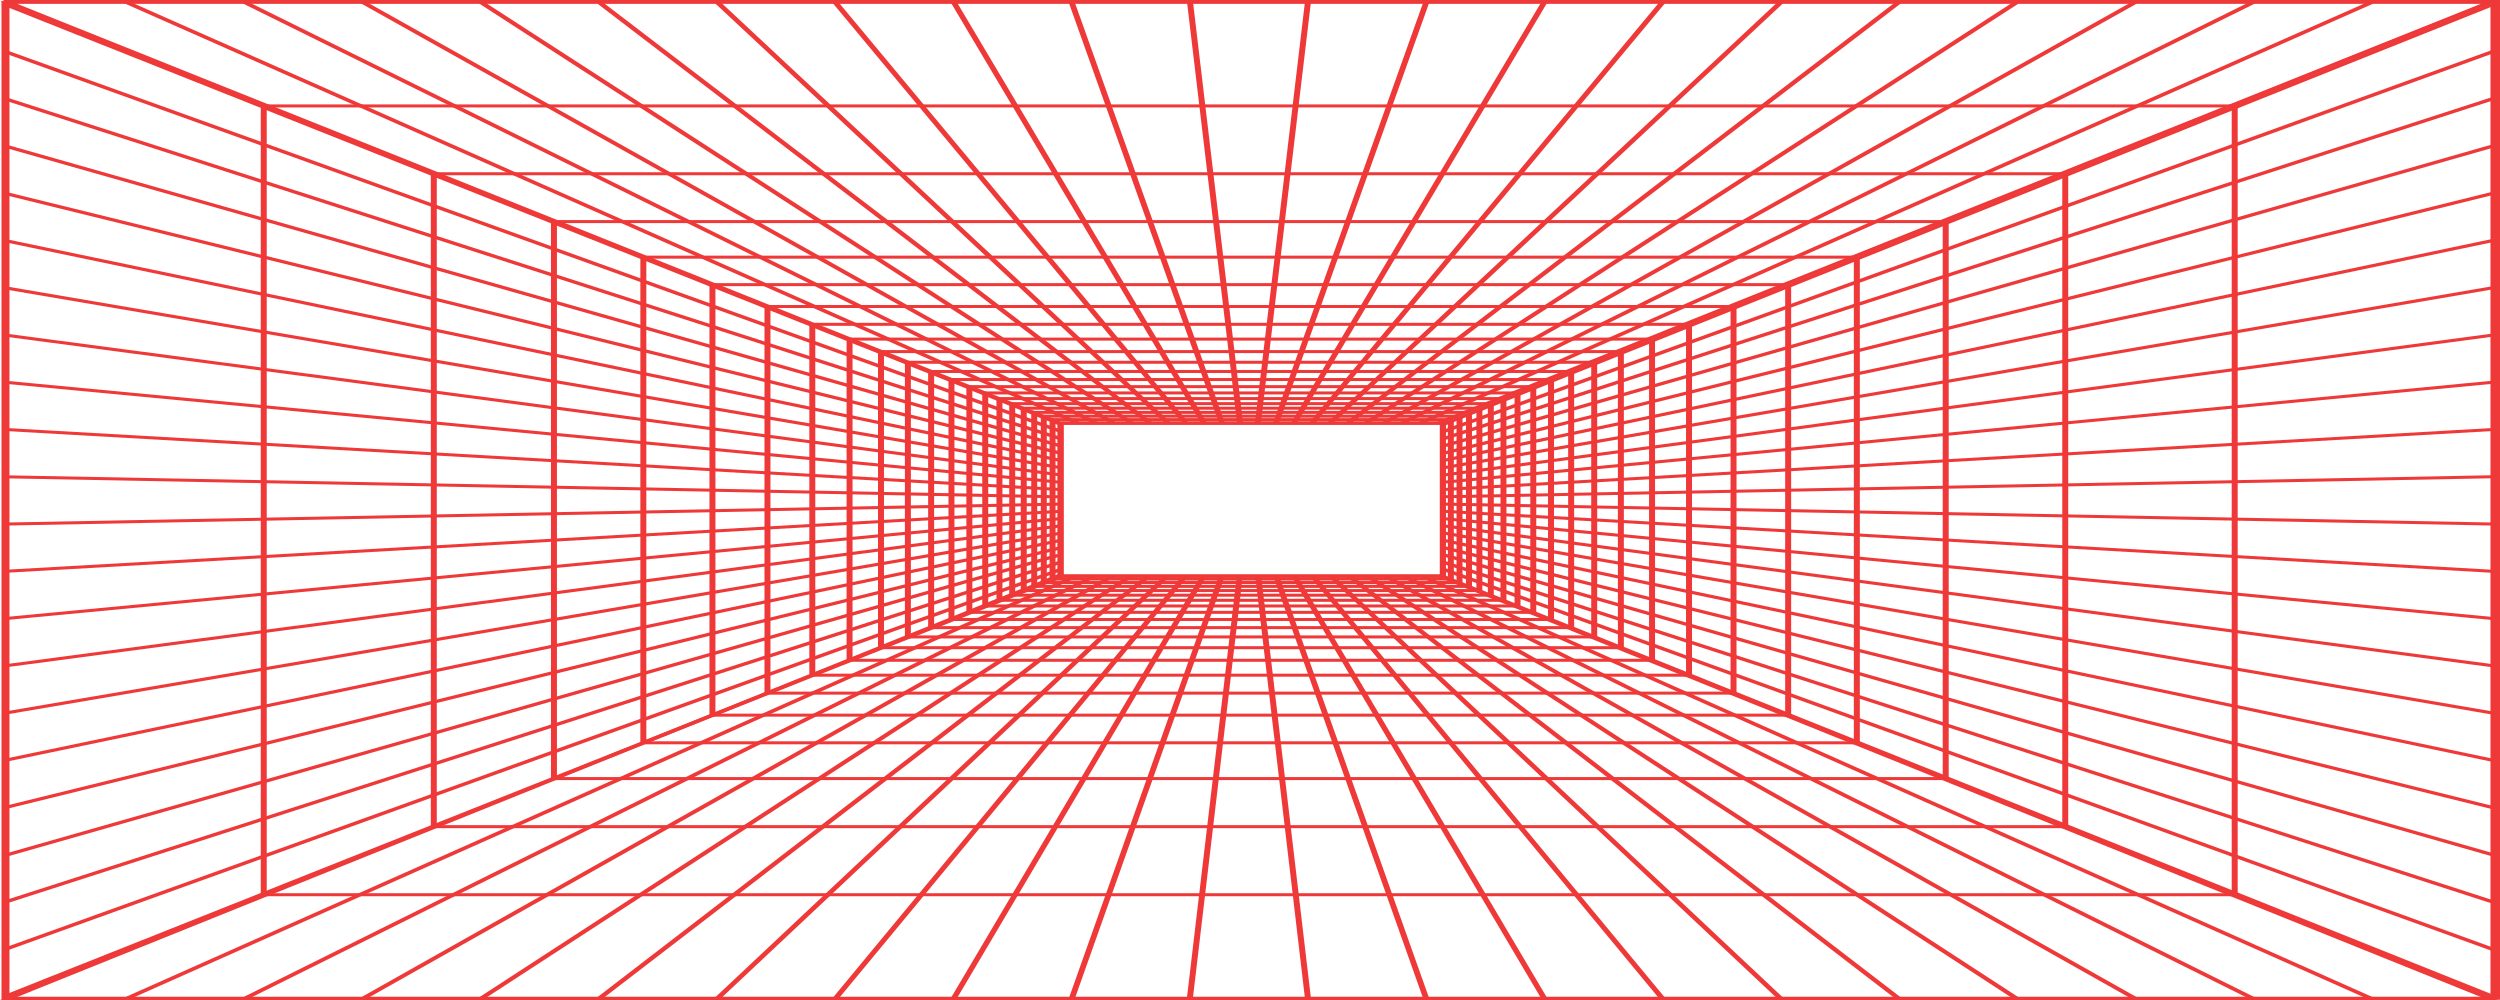 <svg width="1280" height="512" viewBox="0 0 1280 512" fill="none" xmlns="http://www.w3.org/2000/svg">
<path d="M1280 1.14758e-06V511.877L1.797 511.877L1.797 1.14757e-06L1280 1.14758e-06ZM1276.94 510.327V1.55L4.843 1.55L4.843 510.327L1276.94 510.327Z" fill="#EF3939"/>
<path d="M740.277 216V295.877L541.494 295.877V216H740.277ZM737.222 294.327V217.55H544.558V294.327L737.222 294.327Z" fill="#EF3939"/>
<path d="M1278.18 0.459V511.977L737.222 295.477V216.959L737.797 216.727L1278.18 0.459ZM1275.12 508.777V3.659L740.277 217.709V294.714L1275.12 508.777Z" fill="#EF3939"/>
<path d="M1142.63 55.081V457.351H1145.7V55.081H1142.63Z" fill="#EF3939"/>
<path d="M1055.88 89.806V422.635H1058.94V89.806H1055.88Z" fill="#EF3939"/>
<path d="M994.67 114.303V398.138H997.734V114.303H994.67Z" fill="#EF3939"/>
<path d="M949.168 132.513V379.928H952.232V132.513H949.168Z" fill="#EF3939"/>
<path d="M914.008 146.582V365.859H917.072V146.582H914.008Z" fill="#EF3939"/>
<path d="M886.037 157.778V354.663H889.101V157.778H886.037Z" fill="#EF3939"/>
<path d="M863.25 166.897V345.54H866.314V166.897H863.25Z" fill="#EF3939"/>
<path d="M844.318 174.47V337.966H847.382V174.47H844.318Z" fill="#EF3939"/>
<path d="M828.351 180.857V331.575H831.415V180.857H828.351Z" fill="#EF3939"/>
<path d="M814.702 186.325V326.116H817.766V186.325H814.702Z" fill="#EF3939"/>
<path d="M802.896 191.048V321.388H805.96V191.048H802.896Z" fill="#EF3939"/>
<path d="M792.589 195.171V317.261H795.653V195.171H792.589Z" fill="#EF3939"/>
<path d="M783.505 198.812V313.629H786.569V198.812H783.505Z" fill="#EF3939"/>
<path d="M775.445 202.035V310.401H778.509V202.035H775.445Z" fill="#EF3939"/>
<path d="M768.239 204.922V307.519H771.303V204.922H768.239Z" fill="#EF3939"/>
<path d="M761.761 207.513V304.928H764.825V207.513H761.761Z" fill="#EF3939"/>
<path d="M755.911 209.854V302.582H758.975V209.854H755.911Z" fill="#EF3939"/>
<path d="M750.592 211.981V300.455H753.656V211.981H750.592Z" fill="#EF3939"/>
<path d="M745.74 213.922V298.514H748.804V213.922H745.74Z" fill="#EF3939"/>
<path d="M741.301 215.7V296.737H744.365V215.7H741.301Z" fill="#EF3939"/>
<path d="M737.904 220.408L739.687 221.669L1277.61 26.91L1275.82 25.649L737.904 220.408Z" fill="#EF3939"/>
<path d="M737.84 224.083L739.493 225.388L1277.37 51.096L1275.72 49.791L737.84 224.083Z" fill="#EF3939"/>
<path d="M737.976 227.766L739.484 229.116L1277.39 75.342L1275.88 73.992L737.976 227.766Z" fill="#EF3939"/>
<path d="M738.104 231.455L739.451 232.848L1277.37 99.589L1276.02 98.197L738.104 231.455Z" fill="#EF3939"/>
<path d="M738.127 235.127L739.3 236.559L1277.2 123.785L1276.03 122.353L738.127 235.127Z" fill="#EF3939"/>
<path d="M738.234 238.81L739.218 240.279L1277.12 148.009L1276.14 146.541L738.234 238.81Z" fill="#EF3939"/>
<path d="M738.385 242.517L739.166 244.016L1277.08 172.268L1276.3 170.769L738.385 242.517Z" fill="#EF3939"/>
<path d="M738.434 246.185L739.001 247.708L1276.9 196.437L1276.33 194.914L738.434 246.185Z" fill="#EF3939"/>
<path d="M738.555 249.878L738.899 251.419L1276.8 220.654L1276.46 219.114L738.555 249.878Z" fill="#EF3939"/>
<path d="M738.664 253.576L738.78 255.125L1276.68 244.861L1276.57 243.312L738.664 253.576Z" fill="#EF3939"/>
<path d="M738.629 258.874L1276.54 269.09L1276.65 267.541L738.744 257.325L738.629 258.874Z" fill="#EF3939"/>
<path d="M738.605 262.535L1276.51 293.3L1276.85 291.76L738.949 260.995L738.605 262.535Z" fill="#EF3939"/>
<path d="M738.409 266.259L1276.32 317.483L1276.89 315.96L738.976 264.736L738.409 266.259Z" fill="#EF3939"/>
<path d="M738.363 269.932L1276.27 341.68L1277.05 340.181L739.144 268.433L738.363 269.932Z" fill="#EF3939"/>
<path d="M738.364 273.589L1276.24 365.906L1277.22 364.438L739.349 272.121L738.364 273.589Z" fill="#EF3939"/>
<path d="M738.189 277.298L1276.09 390.072L1277.26 388.64L739.362 275.866L738.189 277.298Z" fill="#EF3939"/>
<path d="M738.046 280.961L1275.92 414.267L1277.26 412.875L739.394 279.569L738.046 280.961Z" fill="#EF3939"/>
<path d="M738.003 284.667L1275.9 438.441L1277.41 437.091L739.51 283.317L738.003 284.667Z" fill="#EF3939"/>
<path d="M737.879 288.387L1275.88 462.585L1277.53 461.279L739.531 287.082L737.879 288.387Z" fill="#EF3939"/>
<path d="M737.887 292.013L1275.74 486.82L1277.52 485.559L739.67 290.753L737.887 292.013Z" fill="#EF3939"/>
<path d="M544.558 216.786V295.655L543.974 295.887L0.755 511.973L0.755 0.464L544.558 216.786ZM541.494 294.9V217.536L3.819 3.655L3.819 508.782L541.494 294.9Z" fill="#EF3939"/>
<path d="M133.504 54.867L133.504 457.574H136.568L136.568 54.867H133.504Z" fill="#EF3939"/>
<path d="M220.573 89.501L220.573 422.935H223.637L223.637 89.501H220.573Z" fill="#EF3939"/>
<path d="M282.086 113.971V398.466H285.15V113.971H282.086Z" fill="#EF3939"/>
<path d="M327.858 132.176V380.26H330.922V132.176H327.858Z" fill="#EF3939"/>
<path d="M363.242 146.255V366.186H366.306V146.255H363.242Z" fill="#EF3939"/>
<path d="M391.411 157.46V354.981H394.475V157.46H391.411Z" fill="#EF3939"/>
<path d="M414.369 166.592V345.844H417.433V166.592H414.369Z" fill="#EF3939"/>
<path d="M433.445 174.179V338.257H436.509V174.179H433.445Z" fill="#EF3939"/>
<path d="M449.537 180.584V331.857H452.601V180.584H449.537Z" fill="#EF3939"/>
<path d="M463.303 186.057V326.379H466.367V186.057L463.303 186.057Z" fill="#EF3939"/>
<path d="M475.209 190.794V321.643H478.273V190.794H475.209Z" fill="#EF3939"/>
<path d="M485.614 194.93V317.506H488.678V194.93H485.614Z" fill="#EF3939"/>
<path d="M494.779 198.576V313.86H497.843V198.576H494.779Z" fill="#EF3939"/>
<path d="M502.91 201.813V310.624H505.974V201.813H502.91Z" fill="#EF3939"/>
<path d="M510.18 204.704V307.733H513.244V204.704H510.18Z" fill="#EF3939"/>
<path d="M516.721 207.304V305.133H519.785V207.304H516.721Z" fill="#EF3939"/>
<path d="M522.624 209.654V302.782H525.688V209.654H522.624Z" fill="#EF3939"/>
<path d="M527.989 211.79V300.65H531.053V211.79H527.989Z" fill="#EF3939"/>
<path d="M532.886 213.736V298.7H535.95V213.736H532.886Z" fill="#EF3939"/>
<path d="M537.369 215.522V296.918H540.433V215.522H537.369Z" fill="#EF3939"/>
<path d="M1.379 26.918L542.175 221.493L543.951 220.229L3.155 25.654L1.379 26.918Z" fill="#EF3939"/>
<path d="M1.494 51.117L542.219 225.257L543.864 223.949L3.14 49.809L1.494 51.117Z" fill="#EF3939"/>
<path d="M1.562 75.346L542.302 228.988L543.803 227.637L3.062 73.995L1.562 75.346Z" fill="#EF3939"/>
<path d="M1.581 99.604L542.345 232.74L543.686 231.346L2.922 98.21L1.581 99.604Z" fill="#EF3939"/>
<path d="M1.676 123.825L542.439 236.473L543.606 235.039L2.842 122.392L1.676 123.825Z" fill="#EF3939"/>
<path d="M1.788 148.041L542.536 240.212L543.514 238.743L2.767 146.572L1.788 148.041Z" fill="#EF3939"/>
<path d="M1.877 172.269L542.635 243.937L543.411 242.438L2.654 170.77L1.877 172.269Z" fill="#EF3939"/>
<path d="M2.016 196.444L542.748 247.689L543.312 246.165L2.581 194.921L2.016 196.444Z" fill="#EF3939"/>
<path d="M2.126 220.653L542.858 251.434L543.2 249.894L2.468 219.113L2.126 220.653Z" fill="#EF3939"/>
<path d="M2.218 244.893L542.954 255.163L543.069 253.614L2.333 243.344L2.218 244.893Z" fill="#EF3939"/>
<path d="M2.261 267.547L2.376 269.096L543.115 258.873L543 257.324L2.261 267.547Z" fill="#EF3939"/>
<path d="M2.102 291.753L2.444 293.294L543.187 262.56L542.845 261.02L2.102 291.753Z" fill="#EF3939"/>
<path d="M2.032 315.967L2.595 317.49L543.345 266.294L542.781 264.77L2.032 315.967Z" fill="#EF3939"/>
<path d="M1.877 340.192L2.654 341.692L543.388 269.976L542.611 268.476L1.877 340.192Z" fill="#EF3939"/>
<path d="M1.82 364.406L2.798 365.875L543.545 273.703L542.567 272.234L1.82 364.406Z" fill="#EF3939"/>
<path d="M1.677 388.64L2.844 390.073L543.569 277.378L542.402 275.944L1.677 388.64Z" fill="#EF3939"/>
<path d="M1.637 412.849L2.977 414.243L543.741 281.107L542.4 279.713L1.637 412.849Z" fill="#EF3939"/>
<path d="M1.515 437.375L3.016 438.724L542.579 284.984L541.078 283.635L1.515 437.375Z" fill="#EF3939"/>
<path d="M1.459 461.316L3.105 462.624L543.829 288.484L542.184 287.177L1.459 461.316Z" fill="#EF3939"/>
<path d="M1.391 485.543L3.167 486.807L543.895 292.184L542.119 290.921L1.391 485.543Z" fill="#EF3939"/>
<path d="M1278.94 0.436L737.168 217.268H541.817L541.395 217.1L0 0.436L1278.94 0.436ZM736.098 215.713L1270.13 1.968L8.806 1.968L542.841 215.713H736.098Z" fill="#EF3939"/>
<path d="M136.901 53.462V55.013L1142.05 55.013V53.462L136.901 53.462Z" fill="#EF3939"/>
<path d="M223.655 88.183V89.733L1055.29 89.733V88.183L223.655 88.183Z" fill="#EF3939"/>
<path d="M284.863 112.68V114.23L994.086 114.23V112.68L284.863 112.68Z" fill="#EF3939"/>
<path d="M330.365 130.89V132.44L948.575 132.44V130.89L330.365 130.89Z" fill="#EF3939"/>
<path d="M365.515 144.959V146.509L913.424 146.509V144.959L365.515 144.959Z" fill="#EF3939"/>
<path d="M393.496 156.155V157.705L885.453 157.705V156.155L393.496 156.155Z" fill="#EF3939"/>
<path d="M416.283 165.274V166.824L862.666 166.824V165.274L416.283 165.274Z" fill="#EF3939"/>
<path d="M435.206 172.847V174.397L843.734 174.397V172.847L435.206 172.847Z" fill="#EF3939"/>
<path d="M451.173 179.238V180.788L827.767 180.788V179.238L451.173 179.238Z" fill="#EF3939"/>
<path d="M464.821 184.702V186.252H814.118V184.702H464.821Z" fill="#EF3939"/>
<path d="M476.628 189.425V190.975H802.311V189.425H476.628Z" fill="#EF3939"/>
<path d="M486.943 193.553V195.103H792.005V193.553H486.943Z" fill="#EF3939"/>
<path d="M496.028 197.19V198.74H782.921V197.19H496.028Z" fill="#EF3939"/>
<path d="M504.088 200.412V201.963H774.861V200.412H504.088Z" fill="#EF3939"/>
<path d="M511.294 203.299V204.849H767.655V203.299H511.294Z" fill="#EF3939"/>
<path d="M517.763 205.89V207.44H761.177V205.89H517.763Z" fill="#EF3939"/>
<path d="M523.622 208.231V209.781H755.327V208.231H523.622Z" fill="#EF3939"/>
<path d="M528.932 210.359V211.909H750.008V210.359H528.932Z" fill="#EF3939"/>
<path d="M533.784 212.3V213.85H745.156V212.3H533.784Z" fill="#EF3939"/>
<path d="M538.232 214.077V215.627H740.717V214.077H538.232Z" fill="#EF3939"/>
<path d="M63.877 1.803L550.587 217.057L552.604 215.89L65.894 0.636L63.877 1.803Z" fill="#EF3939"/>
<path d="M124.318 1.776L559.837 217.013L561.978 215.905L126.459 0.667L124.318 1.776Z" fill="#EF3939"/>
<path d="M184.761 1.711L568.907 217.02L571.182 215.981L187.036 0.673L184.761 1.711Z" fill="#EF3939"/>
<path d="M245.131 1.687L578.086 216.975L580.499 216.02L247.544 0.732L245.131 1.687Z" fill="#EF3939"/>
<path d="M305.58 1.642L587.336 216.917L589.89 216.061L308.135 0.786L305.58 1.642Z" fill="#EF3939"/>
<path d="M366.003 1.587L596.558 216.857L599.252 216.119L368.697 0.849L366.003 1.587Z" fill="#EF3939"/>
<path d="M426.284 1.507L605.593 216.78L608.417 216.178L429.107 0.905L426.284 1.507Z" fill="#EF3939"/>
<path d="M486.892 1.438L614.886 216.725L617.82 216.278L489.826 0.992L486.892 1.438Z" fill="#EF3939"/>
<path d="M547.219 1.351L624.088 216.621L627.104 216.346L550.235 1.076L547.219 1.351Z" fill="#EF3939"/>
<path d="M607.776 1.277L633.354 216.551L636.413 216.458L610.834 1.184L607.776 1.277Z" fill="#EF3939"/>
<path d="M642.529 216.474L645.588 216.567L671.167 1.292L668.108 1.199L642.529 216.474Z" fill="#EF3939"/>
<path d="M651.881 216.33L654.896 216.605L731.765 1.335L728.75 1.06L651.881 216.33Z" fill="#EF3939"/>
<path d="M661.134 216.266L664.068 216.712L792.137 1.437L789.203 0.99L661.134 216.266Z" fill="#EF3939"/>
<path d="M670.464 216.182L673.288 216.784L852.597 1.511L849.774 0.909L670.464 216.182Z" fill="#EF3939"/>
<path d="M679.809 216.109L682.503 216.848L913.058 1.578L910.364 0.84L679.809 216.109Z" fill="#EF3939"/>
<path d="M689.08 216.059L691.635 216.915L973.39 1.64L970.836 0.784L689.08 216.059Z" fill="#EF3939"/>
<path d="M698.336 216.02L700.749 216.975L1033.7 1.687L1031.29 0.732L698.336 216.02Z" fill="#EF3939"/>
<path d="M707.735 215.968L710.009 217.007L1094.23 1.733L1091.96 0.694L707.735 215.968Z" fill="#EF3939"/>
<path d="M717.044 215.934L719.186 217.042L1154.63 1.766L1152.49 0.658L717.044 215.934Z" fill="#EF3939"/>
<path d="M726.457 215.903L728.474 217.07L1215.18 1.816L1213.17 0.649L726.457 215.903Z" fill="#EF3939"/>
<path d="M1278.92 512L0 512L541.341 294.041L737.599 294.041L738.021 294.209L1278.92 512ZM8.788 510.45L1270.15 510.45L736.53 295.591L542.446 295.591L8.788 510.45Z" fill="#EF3939"/>
<path d="M136.344 457.324V458.874L1142.59 458.874V457.324L136.344 457.324Z" fill="#EF3939"/>
<path d="M222.9 422.476V424.026L1056.05 424.026V422.476L222.9 422.476Z" fill="#EF3939"/>
<path d="M284.036 397.857V399.407L994.904 399.407V397.857L284.036 397.857Z" fill="#EF3939"/>
<path d="M329.529 379.542V381.092L949.411 381.092V379.542L329.529 379.542Z" fill="#EF3939"/>
<path d="M364.698 365.382V366.932L914.242 366.932V365.382L364.698 365.382Z" fill="#EF3939"/>
<path d="M392.696 354.108V355.658L886.244 355.658V354.108L392.696 354.108Z" fill="#EF3939"/>
<path d="M415.519 344.917V346.467L863.421 346.467V344.917L415.519 344.917Z" fill="#EF3939"/>
<path d="M434.478 337.285V338.835L844.462 338.835V337.285L434.478 337.285Z" fill="#EF3939"/>
<path d="M450.481 330.843V332.393L828.468 332.393V330.843L450.481 330.843Z" fill="#EF3939"/>
<path d="M464.157 325.334V326.884L814.783 326.884V325.334L464.157 325.334Z" fill="#EF3939"/>
<path d="M475.99 320.57V322.12L802.949 322.12V320.57L475.99 320.57Z" fill="#EF3939"/>
<path d="M486.332 316.406V317.956L792.616 317.956V316.406L486.332 316.406Z" fill="#EF3939"/>
<path d="M495.444 312.738V314.288L783.505 314.288V312.738L495.444 312.738Z" fill="#EF3939"/>
<path d="M503.521 309.483V311.033L775.409 311.033V309.483L503.521 309.483Z" fill="#EF3939"/>
<path d="M510.755 306.574V308.124L768.194 308.124V306.574L510.755 306.574Z" fill="#EF3939"/>
<path d="M517.251 303.96V305.51L761.698 305.51V303.96L517.251 303.96Z" fill="#EF3939"/>
<path d="M523.118 301.591V303.142L755.821 303.142V301.591L523.118 301.591Z" fill="#EF3939"/>
<path d="M528.456 299.446V300.996L750.493 300.996V299.446L528.456 299.446Z" fill="#EF3939"/>
<path d="M533.326 297.487V299.037L745.623 299.037V297.487L533.326 297.487Z" fill="#EF3939"/>
<path d="M537.783 295.691V297.241L741.166 297.241V295.691L537.783 295.691Z" fill="#EF3939"/>
<path d="M63.871 510.649L65.895 511.813L552.157 295.39L550.133 294.226L63.871 510.649Z" fill="#EF3939"/>
<path d="M124.305 510.669L126.453 511.774L561.575 295.377L559.427 294.272L124.305 510.669Z" fill="#EF3939"/>
<path d="M184.729 510.704L187.009 511.739L570.937 295.341L568.657 294.306L184.729 510.704Z" fill="#EF3939"/>
<path d="M245.144 510.745L247.562 511.697L580.309 295.301L577.891 294.349L245.144 510.745Z" fill="#EF3939"/>
<path d="M305.532 510.804L308.092 511.656L589.616 295.247L587.057 294.395L305.532 510.804Z" fill="#EF3939"/>
<path d="M365.946 510.859L368.644 511.594L598.974 295.184L596.276 294.449L365.946 510.859Z" fill="#EF3939"/>
<path d="M426.34 510.933L429.167 511.532L608.288 295.114L605.461 294.515L426.34 510.933Z" fill="#EF3939"/>
<path d="M486.833 511L489.768 511.445L617.776 295.04L614.841 294.596L486.833 511Z" fill="#EF3939"/>
<path d="M547.269 511.085L550.285 511.359L627.097 294.952L624.081 294.678L547.269 511.085Z" fill="#EF3939"/>
<path d="M607.672 511.184L610.731 511.277L636.295 294.867L633.236 294.775L607.672 511.184Z" fill="#EF3939"/>
<path d="M642.664 294.887L668.153 511.299L671.212 511.207L645.723 294.795L642.664 294.887Z" fill="#EF3939"/>
<path d="M651.889 294.953L728.701 511.359L731.717 511.085L654.904 294.679L651.889 294.953Z" fill="#EF3939"/>
<path d="M661.205 295.022L789.213 511.427L792.148 510.983L664.14 294.578L661.205 295.022Z" fill="#EF3939"/>
<path d="M670.626 295.116L849.747 511.534L852.573 510.935L673.452 294.518L670.626 295.116Z" fill="#EF3939"/>
<path d="M680.011 295.208L910.342 511.619L913.039 510.884L682.709 294.473L680.011 295.208Z" fill="#EF3939"/>
<path d="M689.29 295.232L970.814 511.641L973.373 510.789L691.849 294.38L689.29 295.232Z" fill="#EF3939"/>
<path d="M698.738 295.27L1031.34 511.725L1033.76 510.773L701.157 294.319L698.738 295.27Z" fill="#EF3939"/>
<path d="M708.057 295.348L1091.99 511.747L1094.27 510.711L710.337 294.313L708.057 295.348Z" fill="#EF3939"/>
<path d="M717.36 295.336L1152.41 511.772L1154.56 510.667L719.508 294.231L717.36 295.336Z" fill="#EF3939"/>
<path d="M726.815 295.402L1213.08 511.825L1215.1 510.661L728.839 294.238L726.815 295.402Z" fill="#EF3939"/>
</svg>
